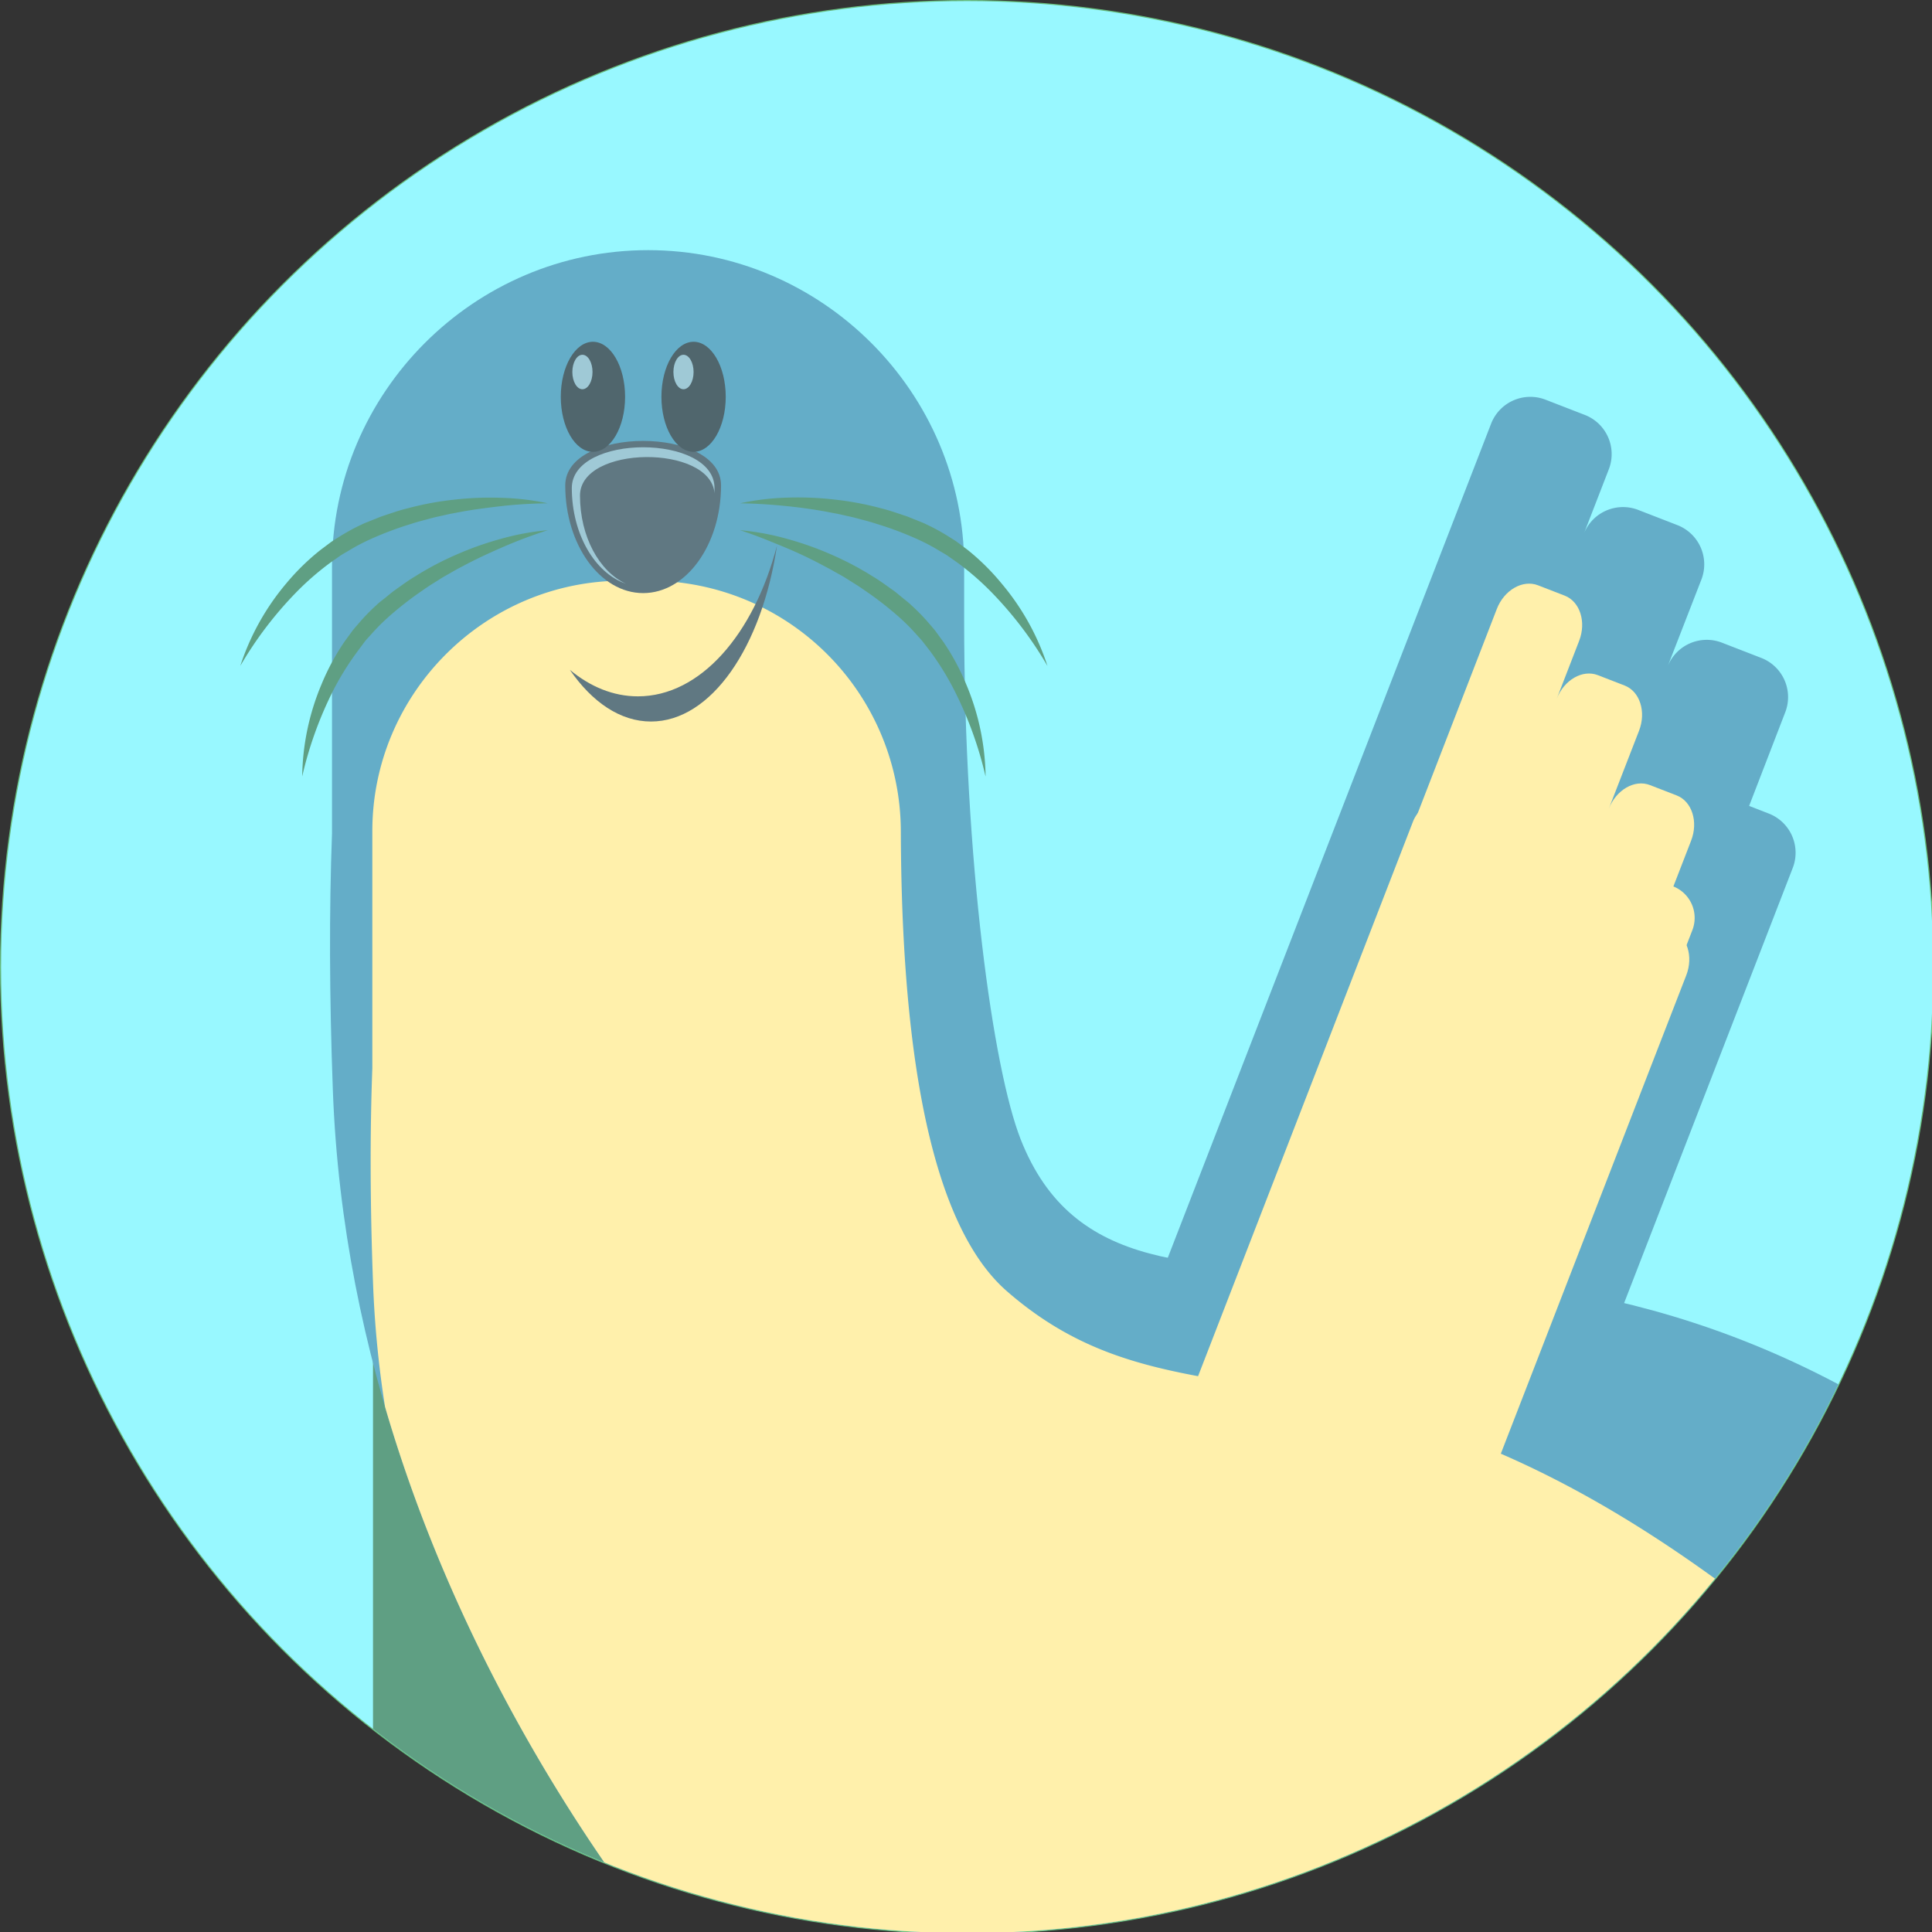 <svg xmlns="http://www.w3.org/2000/svg" xmlns:xlink="http://www.w3.org/1999/xlink" viewBox="0 0 888.91 888.91"><rect x="0" y="0" width="888.91" height="888.91" fill="#333333" stroke="none"/><defs><clipPath id="clip-path"><circle cx="444.96" cy="444.96" r="444.46" fill="none"/></clipPath><symbol id="Sealion-2" data-name="Sealion" viewBox="0 0 804.15 629.39"><path class="cls-2" d="M46.96 344.07h135.32v281.11H46.96z"/><path class="cls-3" d="M619.91 436.82c-169.6-132.22-306.48-27.48-343.73-122.13-9.82-25-20-98.1-20-183.88v-19C256.18 50.34 205.84 0 144.32 0 82.79 0 32.45 50.34 32.45 111.86v94.54q-1.53 41.41.29 90.64c6.89 191.38 139.09 328.1 139.09 328.1l632.32 4.25S789.52 569 619.91 436.82z"/><path class="cls-4" d="M685 628.59c-12.9-22.13-49-69.85-147.13-146.39-141.8-110.54-202.53-57.82-266.58-113.76-31.55-27.55-37.33-104-37.52-162.83A88.87 88.87 0 00145.16 117h-9.82c-48.74 0-88.62 39.88-88.62 88.61v83.95q-1.29 34.63.24 75.78a369 369 0 004.25 44c38 130.35 120.62 215.81 120.62 215.81z"/><path class="cls-5" d="M115 83.27c0-21 55.14-21 55.14 0s-12.34 38.11-27.56 38.11S115 104.32 115 83.27z"/><path class="cls-6" d="M136.45 118.06c-9.43-4.37-16.23-16.69-16.23-31.19 0-17.91 46.17-18.17 47.61-.84v-1.81c0-19.27-50.51-19.27-50.51 0 .03 16.33 8.17 30.06 19.13 33.84z"/><ellipse class="cls-7" cx="124.8" cy="51.91" rx="11.38" ry="19.48"/><ellipse class="cls-7" cx="160.42" cy="51.91" rx="11.38" ry="19.48"/><ellipse class="cls-6" cx="121.08" cy="43.13" rx="3.57" ry="6.1"/><ellipse class="cls-6" cx="156.85" cy="43.13" rx="3.57" ry="6.1"/><path class="cls-2" d="M176.87 89.6a90.16 90.16 0 0116.56-2 111.7 111.7 0 0116.75.66 107.7 107.7 0 0116.57 3.1c2.75.66 5.41 1.61 8.1 2.5a19.71 19.71 0 012 .73l2 .8 2 .8c.65.26 1.31.53 1.95.86a73.3 73.3 0 017.55 4.1c1.2.79 2.46 1.48 3.6 2.34l3.43 2.57A82.19 82.19 0 01269.45 118a87 87 0 0116.22 29.17 133.45 133.45 0 00-19.72-26 98 98 0 00-12.09-10.53l-3.26-2.29c-1.08-.77-2.27-1.37-3.39-2.07a72 72 0 00-7-3.72 119.67 119.67 0 00-15-5.68c-2.55-.86-5.18-1.47-7.78-2.19-1.31-.34-2.64-.59-3.95-.9l-2-.45-2-.37c-5.31-1.06-10.71-1.83-16.15-2.38s-10.91-.92-16.46-.99zM176.87 99.12a89.83 89.83 0 0116.4 3 112.84 112.84 0 0115.81 5.58 108.84 108.84 0 0114.92 7.88c2.43 1.45 4.69 3.14 7 4.78.58.4 1.14.84 1.68 1.29l1.64 1.35 1.65 1.34a19.21 19.21 0 011.6 1.41 71.16 71.16 0 016 6.15c.91 1.1 1.91 2.14 2.74 3.3l2.52 3.46a82.76 82.76 0 018.08 15 86.88 86.88 0 016.86 32.66 133.65 133.65 0 00-11.14-30.67 98.5 98.5 0 00-8.44-13.65l-2.43-3.15c-.8-1.06-1.76-2-2.63-3a68.81 68.81 0 00-5.58-5.62 118.47 118.47 0 00-12.67-9.88c-2.19-1.57-4.51-2.93-6.79-4.39-1.14-.71-2.34-1.34-3.5-2l-1.76-1L207 112c-4.76-2.59-9.68-4.92-14.71-7s-10.14-4.18-15.42-5.88zM108.8 89.6c-5.55.07-11 .37-16.46 1s-10.83 1.32-16.15 2.38l-2 .37-2 .45c-1.31.31-2.64.56-3.95.9-2.6.72-5.22 1.33-7.78 2.19a119.67 119.67 0 00-15 5.68 72 72 0 00-7 3.72c-1.12.7-2.31 1.3-3.39 2.07l-3.26 2.29a98 98 0 00-12.09 10.53A133.45 133.45 0 000 147.13 87 87 0 0116.22 118a82.19 82.19 0 0112.14-11.88l3.43-2.57c1.14-.86 2.4-1.55 3.6-2.34a73.3 73.3 0 017.55-4.1 21.18 21.18 0 012-.86l2-.8 2-.8a19.71 19.71 0 012-.73c2.69-.89 5.35-1.84 8.1-2.5a107.7 107.7 0 0116.57-3.1 111.7 111.7 0 0116.75-.66 90.16 90.16 0 0116.44 1.94zM108.8 99.12c-5.28 1.7-10.42 3.61-15.44 5.78s-10 4.46-14.72 7l-1.8.94-1.76 1c-1.16.69-2.36 1.32-3.5 2-2.28 1.46-4.6 2.82-6.79 4.39a118.47 118.47 0 00-12.67 9.88 68.81 68.81 0 00-5.58 5.62c-.87 1-1.82 1.92-2.63 3L41.48 142A98.5 98.5 0 0033 155.6a133.65 133.65 0 00-11.1 30.67 86.88 86.88 0 016.86-32.66 82.76 82.76 0 018.08-15l2.52-3.46c.83-1.16 1.83-2.2 2.74-3.3a71.16 71.16 0 016-6.15 19.21 19.21 0 011.6-1.41l1.66-1.29 1.64-1.35c.55-.45 1.1-.89 1.68-1.29 2.31-1.64 4.57-3.33 7-4.78a108.84 108.84 0 0114.91-7.87 112.84 112.84 0 0115.81-5.58 90 90 0 0116.4-3.01z"/><path class="cls-5" d="M140.7 157.92c-8.66 0-16.84-3.38-24.07-9.38 7.88 11.45 17.86 18.29 28.71 18.29 21.32 0 39.27-26.38 44.59-62.24-8.18 31.41-27.14 53.33-49.23 53.33z"/><path class="cls-3" d="M327.39 358.84l53.38-137.71 8.64-22.28 53.38-137.71A14.9 14.9 0 01462.13 53l13.54 5.25a14.88 14.88 0 018.76 19.08l-8.87 22.9A14.9 14.9 0 01494.9 92l13.53 5.25a14.9 14.9 0 018.77 19.09l-12 30.88a14.9 14.9 0 0119.37-8.22l13.54 5.25a14.88 14.88 0 018.76 19.08L534 196.7l6.76 2.63a14.88 14.88 0 018.77 19.08l-14.31 36.94-47.7 123.06-14.32 36.93a14.9 14.9 0 01-19.34 8.19l-117.65-45.6a14.9 14.9 0 01-8.82-19.09z"/><path class="cls-4" d="M394 516.88l-76.52-29.66a12 12 0 01-6.86-15.53L415 202.33a12 12 0 0115.53-6.85l76.53 29.67a12 12 0 016.85 15.52L409.5 510a12 12 0 01-15.5 6.88z"/><path class="cls-4" d="M341.5 393.27l47.74-123.16 7.76-19.93L444.7 127c2.6-6.71 9.15-10.48 14.56-8.39l9.47 3.67c5.41 2.1 7.71 9.3 5.11 16l-7.94 20.52c2.6-6.71 9.15-10.48 14.56-8.38l9.47 3.67c5.41 2.09 7.71 9.3 5.11 16l-10.71 27.62c2.6-6.71 9.15-10.49 14.56-8.39l9.47 3.67c5.41 2.1 7.71 9.3 5.11 16l-11.56 29.83 4.73 1.83c5.41 2.1 7.71 9.3 5.11 16l-12.81 33-42.66 110.11-12.8 33c-2.6 6.7-9.16 10.48-14.56 8.38l-82.31-31.9c-5.41-2.06-7.71-9.24-5.11-15.97z"/></symbol><style>.cls-2{fill:#5f9f83}.cls-3{fill:#64adc8}.cls-4{fill:#fff0ab}.cls-5{fill:#607882}.cls-6{fill:#9fc9d6}.cls-7{fill:#50666d}</style></defs><g id="Layer_2" data-name="Layer 2"><g id="Layer_9" data-name="Layer 9" fill="#98f8ff"><circle cx="444.96" cy="444.96" r="444.46" stroke="#66bc7c" stroke-miterlimit="10"/><circle cx="444.96" cy="444.96" r="444.46"/></g><g clip-path="url(#clip-path)" id="sealion"><use width="804.15" height="629.39" transform="matrix(1.3 0 0 1.3 110.57 115.09)" xlink:href="#Sealion-2"/></g></g></svg>